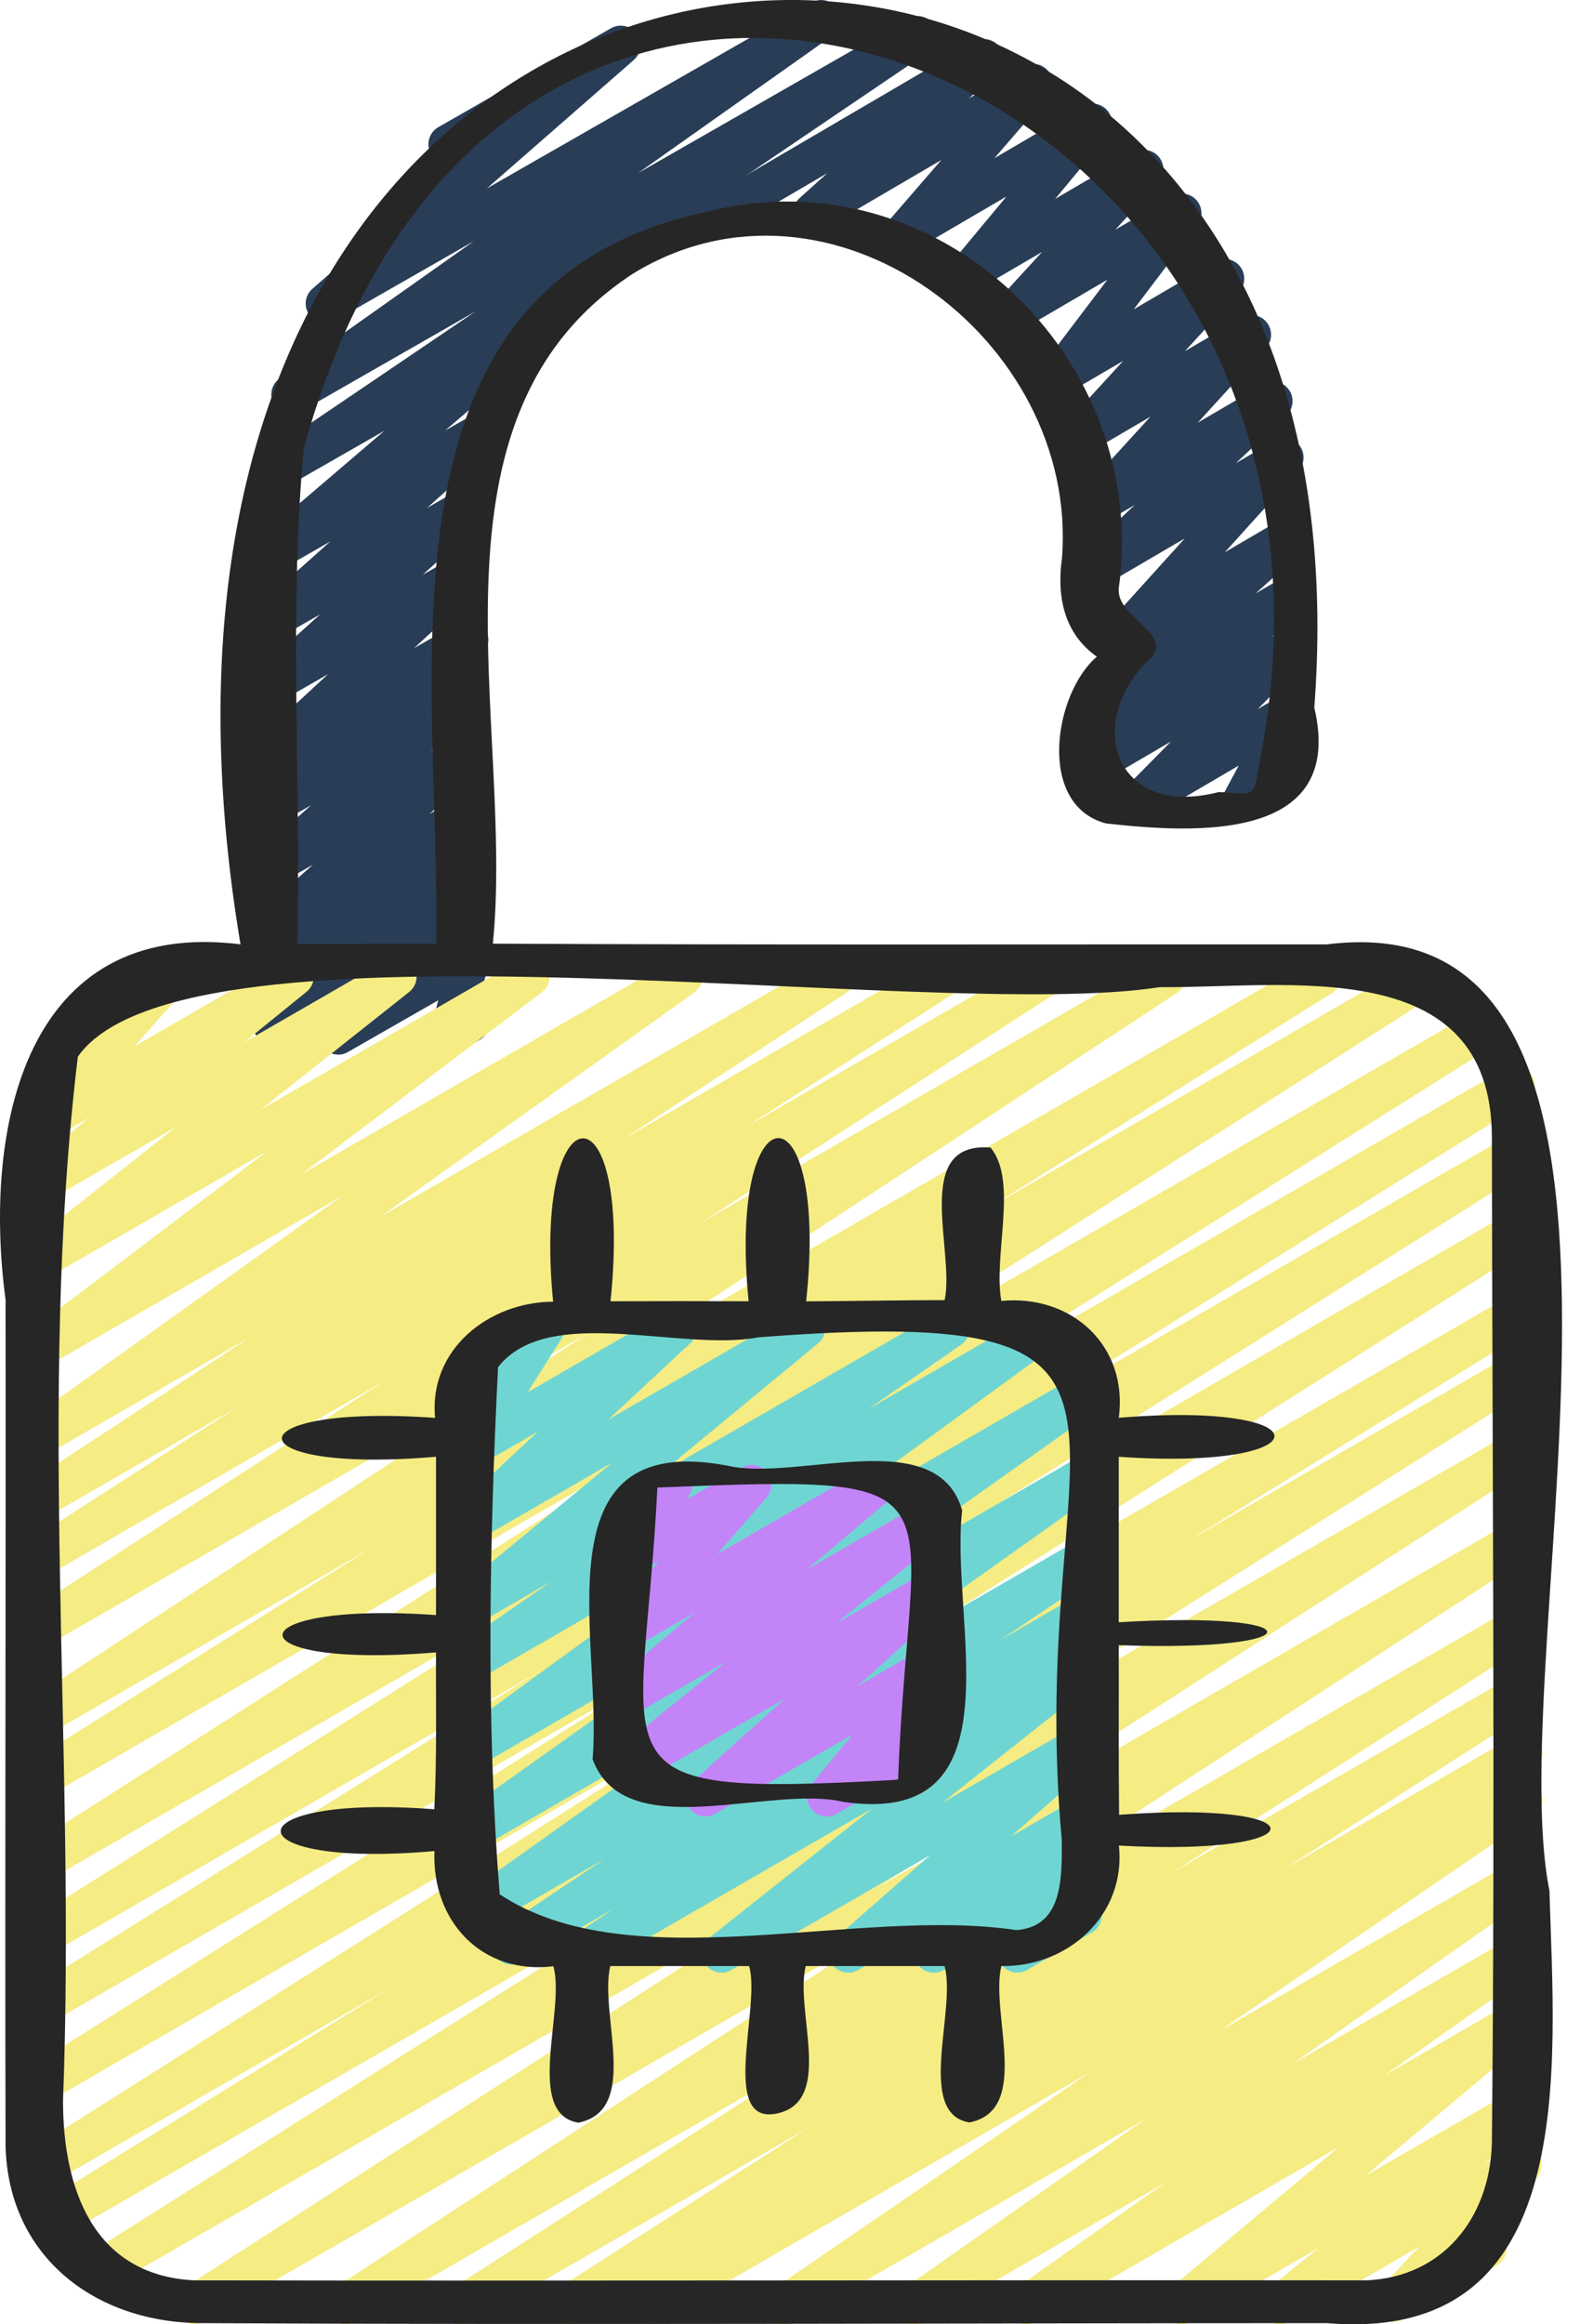 <?xml version="1.0" encoding="UTF-8"?>
<svg width="68px" height="100px" viewBox="0 0 68 100" version="1.1" xmlns="http://www.w3.org/2000/svg" xmlns:xlink="http://www.w3.org/1999/xlink">
    <title>role-cs</title>
    <g id="Page-1" stroke="none" stroke-width="1" fill="none" fill-rule="evenodd">
        <g id="role-cs" fill-rule="nonzero">
            <path d="M49.062,35.293 C48.812,35.293 48.563,35.179 48.402,34.964 C48.147,34.628 48.177,34.153 48.474,33.852 L50.397,31.903 L47.652,33.509 C47.282,33.729 46.804,33.624 46.555,33.265 C46.307,32.908 46.367,32.418 46.695,32.134 L47.957,31.045 L47.652,31.222 C47.285,31.442 46.81,31.339 46.559,30.984 C46.31,30.631 46.364,30.144 46.684,29.857 L48.722,28.034 C48.389,28.159 48.01,28.058 47.784,27.771 C47.525,27.446 47.54,26.978 47.819,26.673 L50.991,23.164 L47.652,25.117 C47.289,25.331 46.819,25.233 46.565,24.887 C46.314,24.542 46.359,24.059 46.669,23.767 L48.837,21.725 L47.61,22.443 C47.257,22.654 46.8,22.568 46.542,22.238 C46.285,21.914 46.3,21.444 46.58,21.138 L49.515,17.925 L47.039,19.375 C46.685,19.584 46.229,19.498 45.971,19.17 C45.714,18.844 45.729,18.375 46.011,18.071 L48.339,15.528 L45.997,16.898 C45.656,17.099 45.216,17.028 44.954,16.723 C44.692,16.42 44.677,15.972 44.919,15.651 L47.66,12.033 L44.034,14.155 C43.681,14.364 43.224,14.278 42.966,13.95 C42.709,13.624 42.726,13.155 43.006,12.849 L44.851,10.839 L42.119,12.435 C41.771,12.641 41.325,12.56 41.063,12.247 C40.805,11.932 40.805,11.474 41.066,11.16 L43.319,8.452 L39.256,10.828 C38.907,11.038 38.457,10.953 38.195,10.634 C37.937,10.315 37.945,9.852 38.213,9.541 L40.513,6.884 L35.374,9.891 C35.01,10.109 34.532,10.007 34.282,9.653 C34.032,9.301 34.086,8.815 34.406,8.528 L35.607,7.448 L30.663,10.342 C30.264,10.577 29.753,10.438 29.525,10.033 C29.293,9.629 29.43,9.112 29.829,8.879 L41.934,1.794 C42.301,1.578 42.776,1.679 43.026,2.032 C43.276,2.383 43.223,2.87 42.903,3.157 L41.699,4.238 L44.051,2.863 C44.402,2.654 44.852,2.738 45.112,3.057 C45.372,3.377 45.362,3.84 45.094,4.15 L42.794,6.808 L46.61,4.574 C46.959,4.367 47.405,4.449 47.667,4.762 C47.925,5.078 47.925,5.536 47.664,5.85 L45.411,8.558 L48.82,6.563 C49.173,6.352 49.63,6.44 49.888,6.767 C50.145,7.093 50.13,7.563 49.848,7.869 L48.002,9.882 L50.458,8.445 C50.798,8.24 51.238,8.313 51.501,8.62 C51.763,8.923 51.778,9.371 51.536,9.691 L48.795,13.308 L52.3,11.258 C52.653,11.046 53.11,11.134 53.368,11.462 C53.624,11.788 53.609,12.258 53.328,12.562 L51,15.106 L53.453,13.67 C53.808,13.46 54.263,13.545 54.521,13.874 C54.778,14.199 54.763,14.668 54.483,14.974 L51.548,18.185 L54.379,16.53 C54.743,16.314 55.213,16.412 55.466,16.76 C55.717,17.104 55.672,17.587 55.363,17.88 L53.191,19.926 L54.853,18.954 C55.208,18.743 55.661,18.831 55.919,19.157 C56.177,19.481 56.162,19.949 55.884,20.255 L52.713,23.762 L55.053,22.392 C55.421,22.174 55.894,22.279 56.146,22.63 C56.394,22.983 56.341,23.47 56.021,23.757 L54.031,25.537 L55.053,24.939 C55.421,24.718 55.901,24.825 56.149,25.184 C56.397,25.541 56.337,26.031 56.009,26.315 L54.748,27.404 L55.053,27.227 C55.413,27.014 55.874,27.107 56.129,27.443 C56.384,27.779 56.354,28.254 56.057,28.555 L54.133,30.506 L55.053,29.969 C55.376,29.778 55.784,29.83 56.052,30.095 C56.319,30.359 56.379,30.771 56.201,31.106 L55.463,32.477 C55.721,32.504 55.966,32.651 56.106,32.896 C56.336,33.3 56.199,33.817 55.799,34.052 L53.866,35.182 C53.543,35.369 53.135,35.319 52.866,35.054 C52.6,34.79 52.54,34.378 52.718,34.043 L53.313,32.938 L49.482,35.18 C49.352,35.258 49.208,35.293 49.065,35.293 L49.062,35.293 Z" id="Path" fill="#293D56"></path>
            <path d="M14.55,45.371 C14.288,45.371 14.032,45.252 13.867,45.029 C13.611,44.684 13.656,44.204 13.972,43.912 L14.098,43.796 L12.198,44.884 C11.816,45.107 11.325,44.996 11.073,44.633 C10.824,44.271 10.895,43.779 11.238,43.503 L11.816,43.038 C11.535,43.08 11.255,42.927 11.08,42.684 C10.827,42.33 10.888,41.842 11.219,41.559 L12.772,40.234 L12.198,40.561 C11.822,40.78 11.342,40.677 11.085,40.325 C10.831,39.975 10.883,39.491 11.208,39.203 L13.468,37.202 L12.198,37.929 C11.826,38.149 11.34,38.046 11.085,37.694 C10.831,37.343 10.883,36.858 11.209,36.57 L13.392,34.642 L12.198,35.326 C11.819,35.549 11.333,35.439 11.08,35.082 C10.827,34.727 10.89,34.238 11.223,33.955 L12.495,32.882 L12.198,33.052 C11.829,33.268 11.349,33.17 11.09,32.823 C10.834,32.479 10.88,31.999 11.196,31.706 L14.117,29.008 L12.199,30.105 C11.829,30.322 11.347,30.223 11.089,29.873 C10.834,29.526 10.883,29.042 11.204,28.752 L13.779,26.432 L12.199,27.335 C11.827,27.554 11.343,27.451 11.089,27.101 C10.834,26.752 10.885,26.267 11.208,25.979 L14.213,23.298 L12.199,24.452 C11.822,24.67 11.335,24.565 11.084,24.21 C10.831,23.856 10.89,23.369 11.221,23.084 L16.549,18.53 L12.345,20.936 C11.951,21.167 11.447,21.041 11.203,20.657 C10.958,20.272 11.065,19.767 11.442,19.511 L20.466,13.397 L12.95,17.701 C12.561,17.927 12.058,17.806 11.81,17.428 C11.566,17.049 11.663,16.549 12.033,16.286 L20.392,10.376 L14.429,13.789 C14.057,14.008 13.573,13.905 13.315,13.552 C13.062,13.199 13.116,12.714 13.442,12.428 L19.767,6.9 L19.714,6.93 C19.306,7.163 18.787,7.026 18.554,6.622 C18.318,6.219 18.457,5.704 18.865,5.471 L26.293,1.217 C26.668,1 27.151,1.104 27.407,1.454 C27.66,1.807 27.606,2.292 27.28,2.578 L20.955,8.106 L34.912,0.115 C35.299,-0.112 35.803,0.007 36.051,0.388 C36.296,0.767 36.199,1.267 35.829,1.53 L27.461,7.447 L39.062,0.804 C39.459,0.577 39.962,0.7 40.205,1.084 C40.449,1.468 40.342,1.973 39.965,2.229 L24.5,12.709 C24.544,12.748 24.586,12.795 24.62,12.846 C24.873,13.199 24.814,13.686 24.483,13.971 L19.157,18.524 L20.39,17.819 C20.765,17.604 21.248,17.705 21.501,18.053 C21.755,18.402 21.704,18.887 21.382,19.176 L18.379,21.853 L19.775,21.052 C20.149,20.837 20.628,20.938 20.886,21.285 C21.141,21.632 21.091,22.116 20.77,22.405 L18.192,24.729 L19.74,23.844 C20.108,23.629 20.587,23.728 20.847,24.073 C21.103,24.417 21.057,24.897 20.741,25.19 L17.824,27.884 L19.745,26.786 C20.12,26.567 20.607,26.67 20.862,27.03 C21.115,27.386 21.052,27.874 20.719,28.157 L19.442,29.234 L19.75,29.059 C20.123,28.843 20.607,28.944 20.862,29.295 C21.117,29.645 21.064,30.13 20.738,30.418 L18.554,32.346 L19.756,31.659 C20.13,31.443 20.614,31.542 20.869,31.894 C21.124,32.245 21.071,32.728 20.747,33.017 L18.485,35.02 L19.763,34.287 C20.144,34.068 20.626,34.176 20.881,34.529 C21.132,34.883 21.073,35.372 20.741,35.655 L19.196,36.974 L19.768,36.647 C20.149,36.425 20.641,36.538 20.893,36.898 C21.142,37.261 21.071,37.753 20.728,38.029 L20.152,38.492 C20.422,38.464 20.704,38.597 20.881,38.833 C21.137,39.178 21.091,39.658 20.775,39.95 L20.23,40.453 C20.404,40.46 20.573,40.517 20.718,40.627 C20.989,40.832 21.11,41.181 21.023,41.51 L20.563,43.25 C20.718,43.319 20.852,43.436 20.944,43.594 C21.18,43.997 21.04,44.512 20.633,44.745 L19.777,45.235 C19.48,45.405 19.109,45.382 18.836,45.176 C18.564,44.97 18.444,44.622 18.53,44.293 L18.862,43.036 L14.969,45.265 C14.837,45.343 14.691,45.378 14.545,45.378 L14.55,45.371 Z" id="Path" fill="#293D56"></path>
            <path d="M27.906,99.996 C27.622,99.996 27.344,99.852 27.186,99.589 C26.949,99.199 27.07,98.687 27.457,98.443 L28.031,98.081 L24.911,99.882 C24.514,100.116 24.011,99.983 23.772,99.591 C23.533,99.202 23.651,98.692 24.036,98.445 L34.804,91.536 L20.349,99.882 C19.952,100.116 19.449,99.983 19.21,99.591 C18.971,99.202 19.088,98.692 19.472,98.445 L34.947,88.513 L15.257,99.882 C14.86,100.111 14.356,99.983 14.119,99.594 C13.88,99.205 13.995,98.697 14.377,98.448 L38.742,82.582 L8.781,99.88 C8.384,100.109 7.879,99.983 7.642,99.591 C7.403,99.202 7.521,98.692 7.904,98.445 L36.129,80.253 L4.641,98.433 C4.246,98.667 3.739,98.534 3.501,98.14 C3.263,97.748 3.384,97.238 3.77,96.992 L29.559,80.692 L2.806,96.139 C2.405,96.371 1.897,96.238 1.661,95.843 C1.426,95.447 1.552,94.936 1.942,94.693 L16.815,85.508 L2.161,93.968 C1.764,94.202 1.259,94.069 1.02,93.675 C0.783,93.285 0.904,92.775 1.289,92.527 L30.495,74.024 L2.109,90.413 C1.712,90.646 1.207,90.516 0.968,90.119 C0.731,89.728 0.852,89.217 1.239,88.973 L27.927,72.166 L2.107,87.074 C1.707,87.305 1.202,87.172 0.965,86.78 C0.727,86.386 0.852,85.876 1.241,85.632 L23.232,71.904 L2.105,84.102 C1.708,84.336 1.203,84.205 0.965,83.808 C0.726,83.416 0.848,82.906 1.235,82.662 L25.847,67.176 L2.105,80.886 C1.708,81.118 1.205,80.987 0.965,80.595 C0.727,80.204 0.847,79.694 1.23,79.447 L28.66,61.932 L2.105,77.266 C1.708,77.498 1.2,77.365 0.963,76.971 C0.726,76.578 0.85,76.068 1.239,75.824 L16.029,66.57 L2.105,74.61 C1.71,74.842 1.209,74.711 0.968,74.324 C0.729,73.937 0.842,73.429 1.222,73.178 L25.296,57.364 L2.105,70.754 C1.71,70.983 1.207,70.857 0.966,70.465 C0.727,70.076 0.845,69.568 1.227,69.319 L16.536,59.418 L2.105,67.749 C1.71,67.977 1.203,67.85 0.966,67.457 C0.727,67.069 0.845,66.559 1.229,66.311 L10.186,60.559 L2.104,65.224 C1.708,65.455 1.207,65.325 0.966,64.938 C0.727,64.551 0.84,64.043 1.22,63.792 L10.77,57.526 L2.104,62.531 C1.717,62.757 1.219,62.637 0.975,62.259 C0.732,61.88 0.828,61.38 1.193,61.118 L14.713,51.464 L2.104,58.744 C1.72,58.967 1.227,58.851 0.981,58.482 C0.736,58.113 0.82,57.614 1.175,57.346 L11.523,49.513 L2.102,54.951 C1.72,55.171 1.232,55.059 0.985,54.697 C0.739,54.332 0.813,53.837 1.16,53.564 L7.565,48.49 L2.104,51.642 C1.727,51.864 1.239,51.753 0.99,51.391 C0.742,51.03 0.813,50.536 1.155,50.26 L3.842,48.083 L2.124,49.074 C1.771,49.283 1.315,49.197 1.05,48.879 C0.79,48.559 0.8,48.096 1.074,47.788 L3.305,45.275 C3.002,45.291 2.668,45.153 2.499,44.858 C2.265,44.456 2.403,43.941 2.807,43.709 L6.806,41.399 C7.159,41.192 7.617,41.277 7.879,41.595 C8.14,41.914 8.13,42.377 7.856,42.685 L5.784,45.02 L12.241,41.292 C12.621,41.068 13.106,41.181 13.355,41.543 C13.603,41.904 13.532,42.398 13.19,42.674 L10.506,44.848 L16.667,41.292 C17.047,41.068 17.535,41.182 17.784,41.546 C18.03,41.911 17.956,42.406 17.609,42.679 L11.206,47.753 L22.394,41.292 C22.774,41.065 23.27,41.184 23.516,41.554 C23.762,41.925 23.678,42.423 23.322,42.69 L12.973,50.525 L28.965,41.292 C29.35,41.063 29.848,41.186 30.094,41.564 C30.336,41.943 30.241,42.443 29.875,42.705 L16.354,52.359 L35.525,41.292 C35.92,41.061 36.422,41.191 36.662,41.578 C36.901,41.965 36.788,42.473 36.408,42.724 L26.858,48.988 L40.188,41.293 C40.583,41.063 41.088,41.192 41.327,41.585 C41.566,41.973 41.448,42.483 41.064,42.731 L32.103,48.485 L44.558,41.295 C44.953,41.065 45.457,41.192 45.697,41.585 C45.936,41.973 45.818,42.482 45.436,42.731 L30.138,52.625 L49.76,41.297 C50.157,41.066 50.655,41.196 50.897,41.583 C51.136,41.97 51.023,42.478 50.643,42.729 L26.565,58.546 L56.439,41.297 C56.836,41.066 57.344,41.199 57.581,41.591 C57.819,41.985 57.694,42.495 57.307,42.739 L42.534,51.981 L60.471,41.623 C60.87,41.394 61.373,41.524 61.612,41.914 C61.849,42.305 61.729,42.815 61.346,43.062 L33.902,60.586 L63.411,43.547 C63.808,43.318 64.314,43.446 64.552,43.842 C64.79,44.234 64.668,44.744 64.281,44.988 L39.681,60.465 L64.79,45.967 C65.189,45.735 65.694,45.868 65.933,46.262 C66.17,46.655 66.046,47.165 65.657,47.409 L43.674,61.131 L65.112,48.754 C65.509,48.524 66.016,48.653 66.253,49.049 C66.49,49.439 66.369,49.951 65.982,50.195 L39.294,67.001 L65.114,52.093 C65.511,51.863 66.017,51.992 66.255,52.386 C66.492,52.777 66.371,53.287 65.985,53.534 L36.761,72.049 L65.115,55.678 C65.514,55.446 66.022,55.579 66.26,55.974 C66.495,56.37 66.369,56.881 65.979,57.124 L51.084,66.323 L65.115,58.223 C65.512,57.992 66.019,58.122 66.256,58.516 C66.494,58.909 66.372,59.418 65.987,59.663 L40.215,75.953 L65.117,61.575 C65.512,61.345 66.017,61.474 66.256,61.865 C66.495,62.255 66.377,62.763 65.994,63.011 L37.768,81.206 L65.119,65.413 C65.514,65.182 66.019,65.312 66.256,65.7 C66.495,66.089 66.381,66.597 65.999,66.846 L41.632,82.715 L65.12,69.152 C65.517,68.922 66.022,69.051 66.26,69.443 C66.499,69.832 66.381,70.342 65.997,70.589 L50.515,80.526 L65.122,72.092 C65.519,71.863 66.024,71.993 66.261,72.384 C66.5,72.772 66.382,73.282 65.997,73.53 L55.23,80.437 L65.124,74.725 C65.521,74.496 66.027,74.624 66.265,75.019 C66.502,75.41 66.381,75.921 65.994,76.165 L65.235,76.643 C65.6,76.497 66.037,76.626 66.256,76.976 C66.499,77.36 66.393,77.863 66.019,78.121 L52.444,87.408 L65.124,80.087 C65.514,79.858 66.011,79.982 66.255,80.363 C66.497,80.743 66.396,81.244 66.027,81.504 L55.589,88.82 L65.124,83.315 C65.511,83.086 66.011,83.21 66.253,83.589 C66.497,83.968 66.398,84.469 66.031,84.73 L59.565,89.304 L65.124,86.097 C65.502,85.874 65.984,85.986 66.233,86.342 C66.483,86.701 66.418,87.191 66.085,87.47 L58.761,93.613 L65.122,89.939 C65.501,89.718 65.987,89.828 66.236,90.19 C66.483,90.551 66.413,91.043 66.073,91.321 L63.867,93.108 L65.083,92.406 C65.44,92.196 65.899,92.283 66.164,92.61 C66.421,92.935 66.404,93.402 66.122,93.707 L64.079,95.902 C64.339,95.929 64.585,96.075 64.727,96.319 C64.96,96.721 64.822,97.236 64.419,97.469 L60.422,99.776 C60.065,99.985 59.606,99.899 59.342,99.572 C59.084,99.248 59.101,98.78 59.384,98.475 L61.063,96.671 L55.495,99.885 C55.116,100.108 54.63,99.995 54.381,99.635 C54.133,99.273 54.204,98.781 54.544,98.504 L56.75,96.716 L51.259,99.885 C50.882,100.106 50.401,99.996 50.15,99.64 C49.899,99.281 49.965,98.791 50.298,98.512 L57.623,92.369 L44.605,99.885 C44.22,100.113 43.718,99.99 43.476,99.611 C43.232,99.232 43.331,98.731 43.698,98.47 L50.165,93.894 L39.789,99.885 C39.403,100.113 38.904,99.99 38.658,99.609 C38.416,99.229 38.517,98.727 38.885,98.468 L49.324,91.154 L34.202,99.885 C33.811,100.114 33.312,99.99 33.069,99.606 C32.827,99.222 32.933,98.719 33.307,98.462 L46.884,89.173 L28.332,99.884 C28.199,99.961 28.055,99.996 27.912,99.996 L27.906,99.996 Z" id="Path" fill="#F5EC83"></path>
            <path d="M25.079,84.874 C24.797,84.874 24.524,84.732 24.364,84.477 C24.122,84.091 24.23,83.587 24.608,83.331 L26.393,82.13 L22.439,84.412 C22.044,84.639 21.542,84.513 21.302,84.128 C21.061,83.742 21.169,83.236 21.547,82.981 L26.027,79.971 L20.94,82.907 C20.553,83.133 20.054,83.01 19.808,82.634 C19.563,82.255 19.661,81.752 20.029,81.491 L32.062,72.933 L20.594,79.553 C20.206,79.782 19.708,79.657 19.462,79.279 C19.217,78.898 19.317,78.397 19.685,78.136 L31.842,69.504 L20.594,75.997 C20.211,76.225 19.712,76.104 19.465,75.728 C19.219,75.352 19.312,74.851 19.675,74.586 L31.505,65.961 L20.594,72.258 C20.202,72.488 19.703,72.363 19.46,71.98 C19.217,71.597 19.32,71.095 19.691,70.835 L23.709,68.05 L20.594,69.847 C20.216,70.069 19.729,69.956 19.479,69.599 C19.231,69.238 19.298,68.747 19.636,68.467 L26.344,62.932 L20.595,66.249 C20.229,66.465 19.752,66.367 19.496,66.02 C19.241,65.676 19.285,65.195 19.6,64.902 L23.158,61.589 L20.595,63.067 C20.26,63.262 19.835,63.202 19.567,62.922 C19.298,62.642 19.253,62.215 19.462,61.888 L20.929,59.564 C20.562,59.687 20.132,59.544 19.928,59.186 C19.693,58.783 19.831,58.267 20.236,58.034 L23.028,56.422 C23.362,56.226 23.787,56.287 24.057,56.567 C24.325,56.847 24.37,57.273 24.161,57.601 L22.711,59.898 L28.74,56.418 C29.108,56.204 29.584,56.3 29.84,56.648 C30.095,56.992 30.049,57.472 29.736,57.766 L26.18,61.077 L34.249,56.418 C34.625,56.196 35.113,56.309 35.364,56.666 C35.612,57.027 35.545,57.518 35.207,57.798 L28.499,63.335 L40.482,56.417 C40.873,56.189 41.372,56.312 41.615,56.695 C41.858,57.078 41.755,57.58 41.384,57.84 L37.37,60.623 L44.363,56.585 C44.749,56.361 45.245,56.481 45.491,56.855 C45.737,57.231 45.644,57.732 45.282,57.997 L33.455,66.62 L46.555,59.058 C46.942,58.828 47.441,58.953 47.687,59.331 C47.932,59.712 47.832,60.213 47.464,60.475 L35.307,69.108 L46.633,62.569 C47.017,62.34 47.518,62.465 47.765,62.842 C48.009,63.222 47.911,63.724 47.544,63.986 L35.506,72.547 L46.633,66.124 C47.028,65.893 47.53,66.022 47.77,66.408 C48.011,66.794 47.903,67.3 47.525,67.555 L43.05,70.56 L46.633,68.492 C47.028,68.26 47.528,68.389 47.77,68.776 C48.011,69.162 47.903,69.666 47.525,69.923 L45.746,71.12 L46.631,70.609 C47.012,70.385 47.502,70.499 47.749,70.864 C47.997,71.228 47.923,71.725 47.576,71.999 L40.559,77.561 L46.631,74.058 C47.006,73.84 47.486,73.943 47.738,74.297 C47.991,74.65 47.933,75.137 47.608,75.422 L43.521,79.003 L46.631,77.208 C47.004,76.993 47.485,77.095 47.736,77.446 C47.989,77.797 47.935,78.283 47.613,78.569 L46.849,79.246 C47.149,79.17 47.485,79.269 47.697,79.519 C47.96,79.833 47.964,80.286 47.704,80.602 L46.861,81.622 C47.039,81.688 47.198,81.814 47.301,81.993 C47.535,82.396 47.397,82.912 46.992,83.145 L44.202,84.756 C43.85,84.96 43.399,84.88 43.136,84.572 C42.873,84.258 42.872,83.804 43.13,83.489 L43.423,83.135 L40.608,84.759 C40.24,84.978 39.756,84.875 39.503,84.521 C39.25,84.17 39.304,83.685 39.626,83.398 L40.269,82.83 L36.926,84.759 C36.555,84.978 36.073,84.875 35.82,84.52 C35.567,84.167 35.624,83.68 35.949,83.395 L40.038,79.814 L31.471,84.759 C31.088,84.982 30.599,84.867 30.353,84.504 C30.105,84.138 30.179,83.643 30.527,83.369 L37.54,77.809 L25.499,84.759 C25.365,84.837 25.22,84.872 25.077,84.872 L25.079,84.874 Z" id="Path" fill="#6FD5D2"></path>
            <path d="M30.355,78.15 C30.093,78.15 29.834,78.028 29.671,77.802 C29.417,77.452 29.468,76.966 29.788,76.677 L33.785,73.077 L27.365,76.782 C26.986,77.005 26.492,76.893 26.245,76.53 C25.996,76.164 26.067,75.669 26.412,75.391 L31.275,71.473 L27.319,73.757 C26.944,73.975 26.456,73.869 26.204,73.51 C25.954,73.151 26.016,72.661 26.351,72.378 L29.922,69.366 L27.319,70.868 C26.962,71.078 26.507,70.993 26.243,70.673 C25.981,70.355 25.988,69.892 26.258,69.58 L28.38,67.144 L27.319,67.757 C26.983,67.956 26.555,67.892 26.282,67.606 C26.013,67.322 25.974,66.891 26.187,66.563 L26.685,65.801 C26.509,65.734 26.355,65.608 26.253,65.433 C26.018,65.028 26.157,64.511 26.563,64.277 L28.529,63.142 C28.868,62.946 29.296,63.008 29.566,63.293 C29.835,63.577 29.874,64.008 29.661,64.336 L29.541,64.521 L31.93,63.142 C32.285,62.932 32.742,63.017 33.006,63.337 C33.268,63.655 33.262,64.118 32.991,64.429 L30.867,66.865 L37.321,63.14 C37.693,62.919 38.182,63.025 38.436,63.387 C38.686,63.746 38.624,64.237 38.289,64.519 L34.717,67.534 L39.881,64.553 C40.262,64.33 40.754,64.441 41.001,64.805 C41.25,65.17 41.179,65.666 40.834,65.943 L35.971,69.861 L39.906,67.589 C40.279,67.373 40.759,67.473 41.013,67.825 C41.267,68.175 41.216,68.66 40.896,68.949 L36.896,72.551 L39.906,70.815 C40.257,70.607 40.71,70.687 40.976,71 C41.24,71.313 41.243,71.768 40.982,72.086 L39.209,74.236 L39.906,73.835 C40.311,73.598 40.828,73.738 41.062,74.144 C41.297,74.549 41.158,75.066 40.752,75.3 L36.008,78.037 C35.656,78.243 35.201,78.164 34.939,77.852 C34.675,77.54 34.671,77.084 34.932,76.766 L36.703,74.616 L30.776,78.037 C30.644,78.115 30.499,78.15 30.353,78.15 L30.355,78.15 Z" id="Path" fill="#C384F8"></path>
            <g id="Group" transform="translate(0, -0)" fill="#262626">
                <path d="M57.08,40.632 C45.122,40.624 33.168,40.659 21.211,40.6 C22.169,31.052 17.735,17.955 27.27,11.756 C35.715,6.612 46.444,14.575 45.705,24.017 C45.476,25.643 45.781,27.249 47.207,28.253 C45.36,29.823 44.599,34.634 47.6,35.427 C51.461,35.86 57.928,36.232 56.565,30.444 C59.847,-12.768 1.801,-10.513 10.351,40.629 C1.05,39.469 -0.743,48.579 0.239,55.915 C0.257,68.055 0.208,80.196 0.239,92.333 C0.365,97.125 4.129,99.927 8.651,99.95 C24.807,100.033 40.964,99.95 57.12,99.95 C68.032,100.868 66.909,88.895 66.684,81.345 C64.583,70.768 73.423,38.543 57.083,40.634 L57.08,40.632 Z M13.072,19.302 C21.834,-12.717 60.519,2.93 54.12,33.25 C54.013,34.457 53.57,34.082 52.434,34.082 C47.932,35.24 46.575,30.995 49.592,28.243 C50.378,27.196 48.053,26.561 48.148,25.32 C49.533,15.35 40.311,6.585 30.441,9.108 C15.54,12.248 19.002,29.201 18.77,40.602 C16.779,40.597 14.785,40.612 12.794,40.62 C12.96,33.522 12.422,26.368 13.072,19.302 Z M64.206,92.245 C64.105,95.423 62.1,97.969 58.812,98.109 C41.993,98.089 25.165,98.14 8.351,98.109 C3.947,97.884 2.712,94.056 2.712,90.384 C3.281,75.498 1.582,60.14 3.35,45.462 C7.969,38.874 40.097,44.016 49.914,42.471 C55.388,42.519 64.179,40.974 64.208,48.92 C64.228,63.355 64.349,77.812 64.208,92.243 L64.206,92.245 Z" id="Shape"></path>
                <path d="M48.151,62.676 C57.053,63.294 57.115,60.257 48.151,60.999 C48.56,57.897 46.119,55.679 43.094,55.971 C42.742,53.966 43.823,50.814 42.631,49.373 C39.217,49.1 41.111,53.829 40.655,55.936 C38.667,55.937 36.677,55.981 34.695,55.988 C35.695,46.544 31.301,46.706 32.219,55.985 C30.238,55.978 28.256,55.978 26.275,55.985 C27.256,46.5 22.908,46.772 23.805,56.005 C21.063,56.012 18.443,58.04 18.726,61.002 C9.897,60.377 9.954,63.44 18.765,62.674 L18.765,69.486 C10.003,68.875 9.912,71.836 18.765,71.092 C18.753,73.388 18.809,75.513 18.693,77.842 C9.892,77.163 9.86,80.425 18.698,79.639 C18.58,82.67 20.743,84.973 23.817,84.596 C24.346,86.477 22.559,90.943 24.894,91.327 C27.581,90.778 25.77,86.634 26.266,84.586 L32.239,84.586 C32.769,86.335 30.887,91.604 33.546,90.905 C35.87,90.291 34.202,86.492 34.677,84.586 L40.65,84.586 C41.178,86.464 39.394,90.94 41.724,91.317 C44.412,90.771 42.601,86.633 43.097,84.586 C45.971,84.638 48.472,82.38 48.156,79.403 C56.797,79.89 56.91,77.433 48.163,78.079 C48.136,75.646 48.156,73.214 48.149,70.781 C56.637,71.092 56.696,69.28 48.149,69.796 C48.149,67.422 48.149,65.049 48.149,62.676 L48.151,62.676 Z M45.698,79.181 C45.698,80.721 45.779,82.899 43.737,83.039 C36.842,82.009 27.177,85.252 21.507,81.502 C20.911,74.108 21.065,66.227 21.435,58.821 C23.588,56.066 29.303,58.174 32.626,57.538 C52.264,56.02 44.06,61.178 45.698,79.18 L45.698,79.181 Z" id="Shape"></path>
                <path d="M41.41,64.988 C40.335,61.207 34.293,63.771 31.286,63.054 C23.073,61.514 25.943,70.594 25.504,75.689 C26.894,79.431 33.106,76.764 36.303,77.525 C43.983,78.642 40.85,69.689 41.41,64.986 L41.41,64.988 Z M38.49,76.58 C25.068,77.318 27.685,76.24 28.293,64.001 C41.966,63.443 39.134,63.766 38.651,76.553 L38.49,76.58 Z" id="Shape"></path>
            </g>
        </g>
    </g>
</svg>